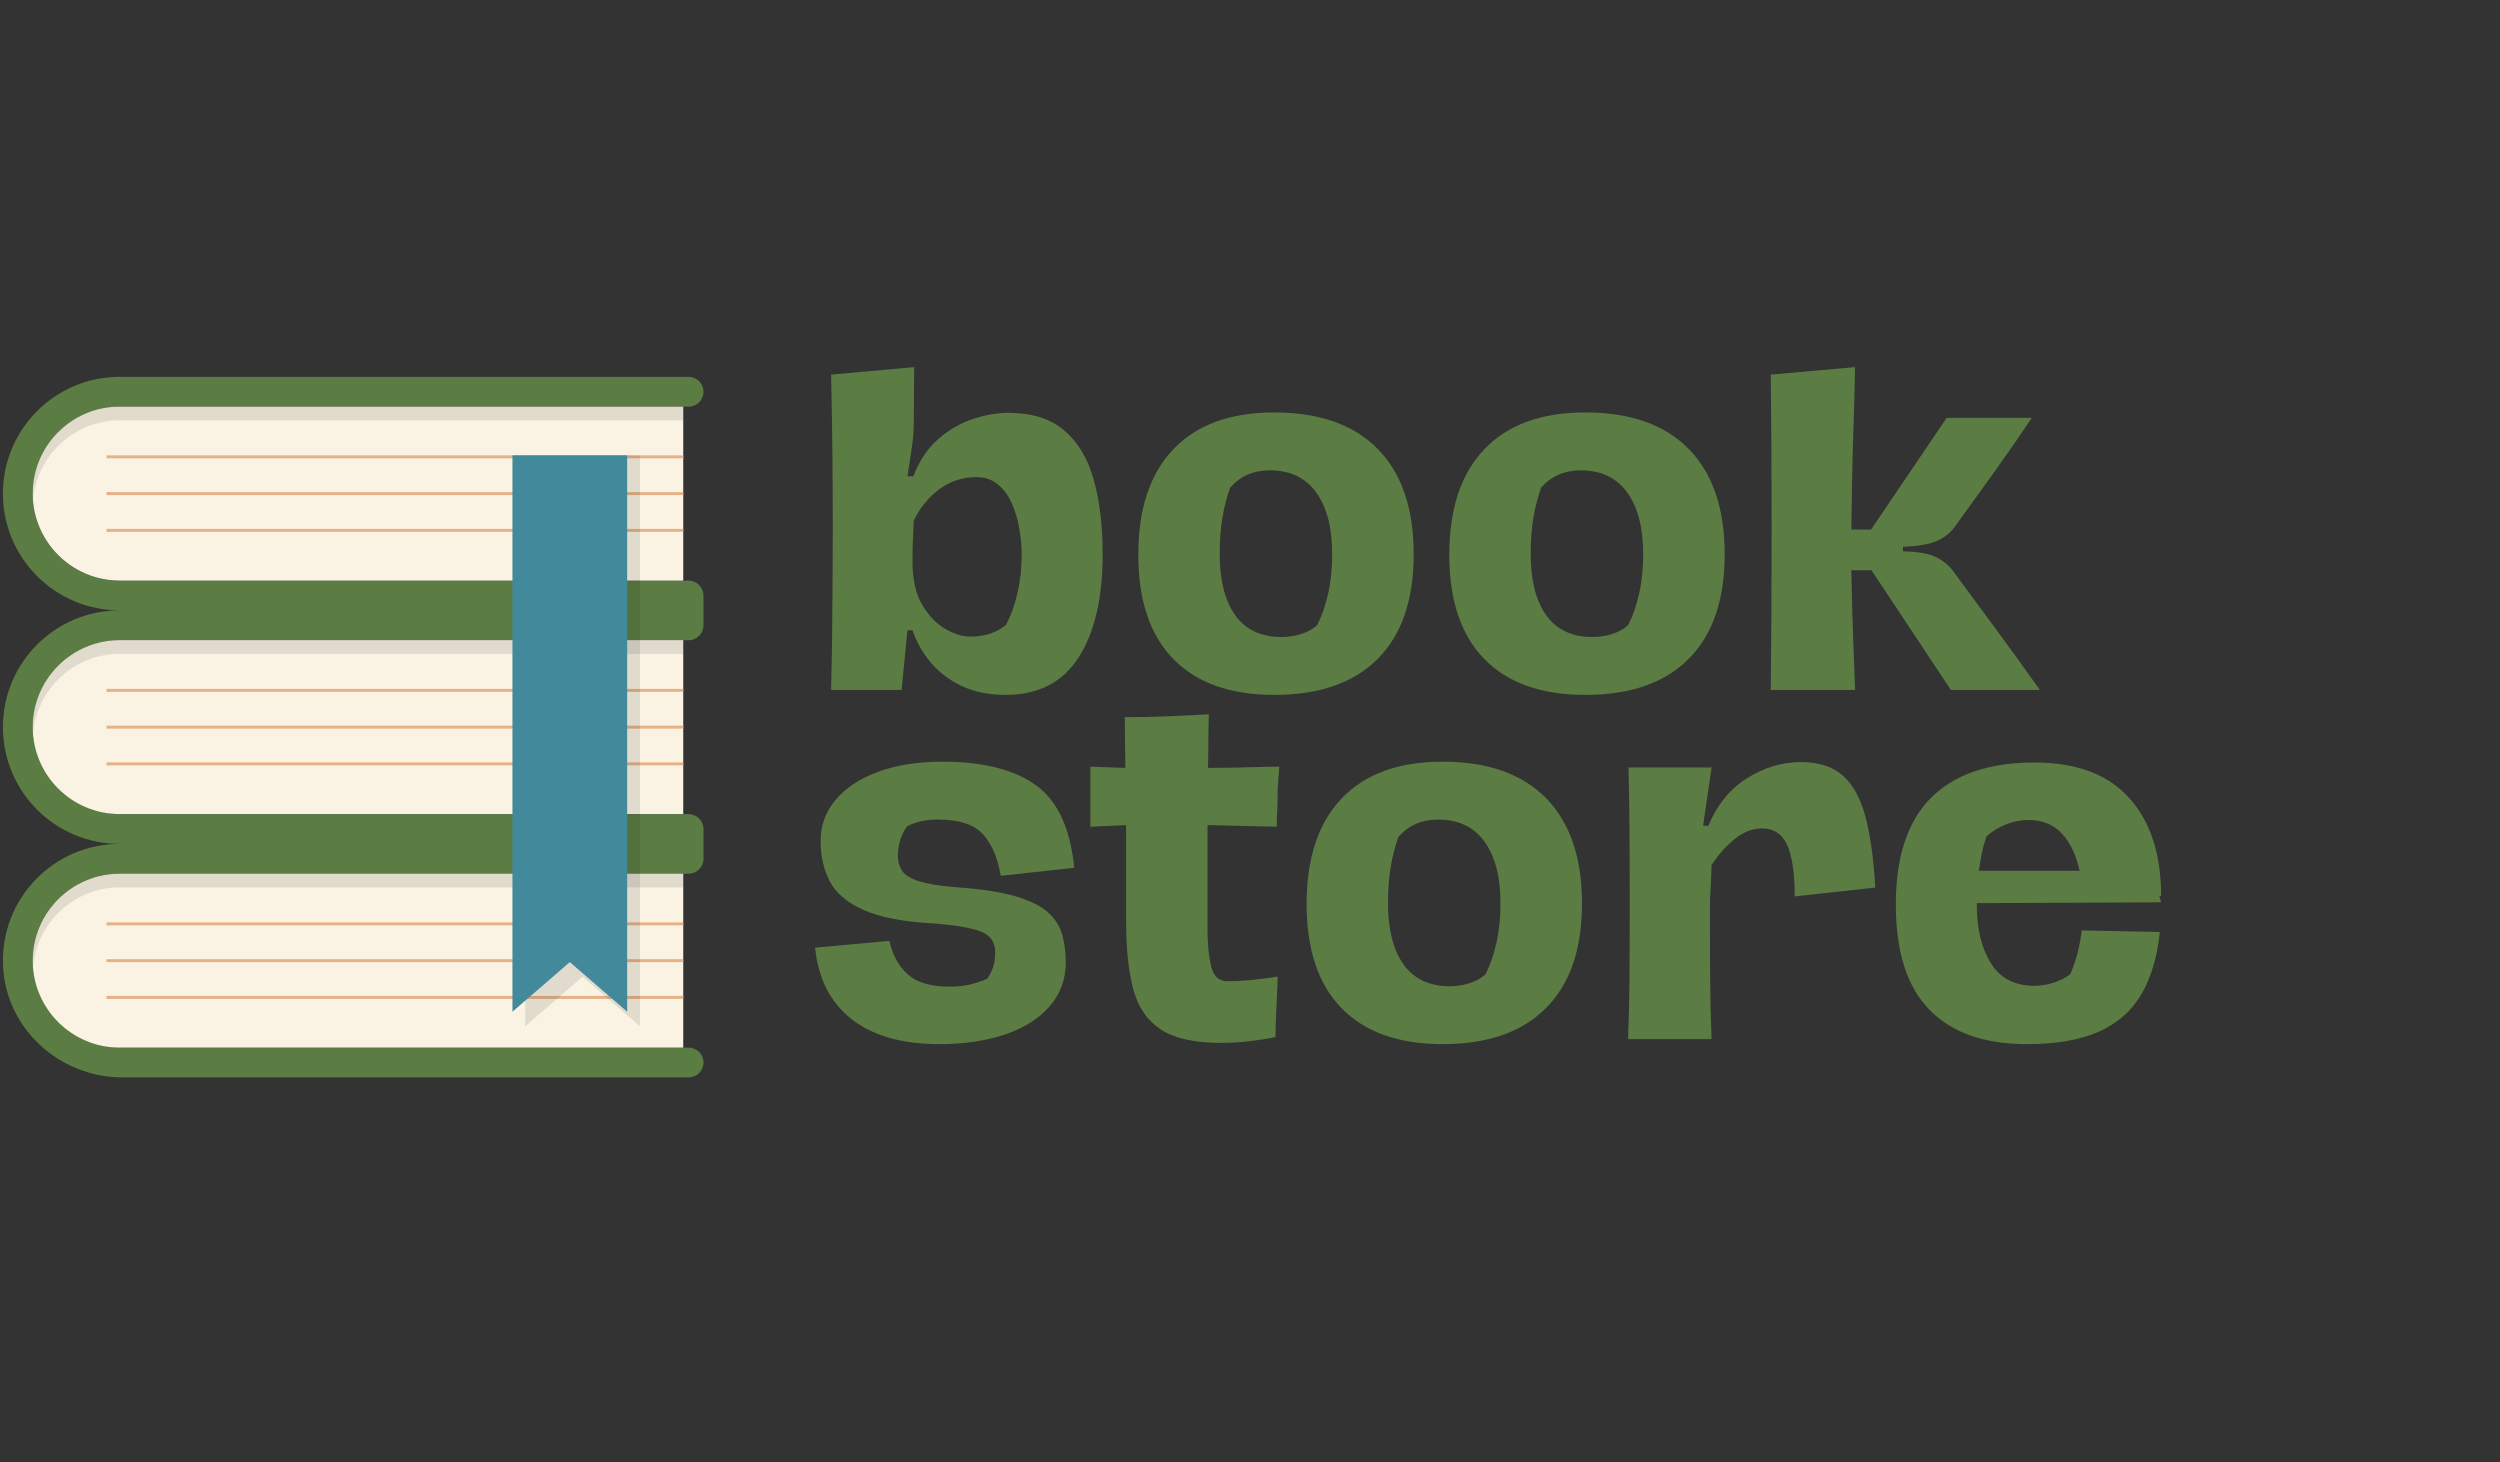 <svg xmlns="http://www.w3.org/2000/svg" xmlns:xlink="http://www.w3.org/1999/xlink" width="501" zoomAndPan="magnify" viewBox="0 0 375.75 219.75" height="293" preserveAspectRatio="xMidYMid meet" version="1.0"><rect x="0" y="0" width="375.75" height="219.75" fill="#333333" stroke="none"/><defs><filter x="0%" y="0%" width="100%" height="100%" id="6664d8cf5a"><feColorMatrix values="0 0 0 0 1 0 0 0 0 1 0 0 0 0 1 0 0 0 1 0" color-interpolation-filters="sRGB"/></filter><g/><clipPath id="93de30d73e"><path d="M 0.09 56.594 L 105.719 56.594 L 105.719 162 L 0.09 162 Z M 0.09 56.594 " clip-rule="nonzero"/></clipPath><mask id="ed17947443"><g filter="url(#6664d8cf5a)"><rect x="-37.575" width="450.9" fill="#000000" y="-21.975" height="263.7" fill-opacity="0.1"/></g></mask><clipPath id="ab9d681076"><path d="M 0.883 71 L 98.93 71 L 98.93 85.516 L 0.883 85.516 Z M 0.883 71 " clip-rule="nonzero"/></clipPath><clipPath id="097165b4fe"><path d="M 0.883 36 L 98.93 36 L 98.93 51 L 0.883 51 Z M 0.883 36 " clip-rule="nonzero"/></clipPath><clipPath id="5ffaf5069a"><path d="M 0.883 1 L 98.93 1 L 98.93 16 L 0.883 16 Z M 0.883 1 " clip-rule="nonzero"/></clipPath><clipPath id="f77b329a62"><rect x="0" width="99" y="0" height="86"/></clipPath><mask id="c184896779"><g filter="url(#6664d8cf5a)"><rect x="-37.575" width="450.9" fill="#000000" y="-21.975" height="263.7" fill-opacity="0.1"/></g></mask><clipPath id="b9702ecae2"><path d="M 0.48 0.324 L 18.461 0.324 L 18.461 86.625 L 0.48 86.625 Z M 0.48 0.324 " clip-rule="nonzero"/></clipPath><clipPath id="77363f54b2"><rect x="0" width="19" y="0" height="87"/></clipPath></defs><g clip-path="url(#93de30d73e)"><path fill="#5b7c42" d="M 18.332 61.121 L 103.492 61.121 C 104.73 61.121 105.734 60.117 105.734 58.879 C 105.734 57.641 104.73 56.641 103.492 56.641 L 17.988 56.641 C 8.293 56.641 0.438 64.496 0.438 74.188 C 0.438 83.879 8.293 91.738 17.988 91.738 C 8.293 91.738 0.438 99.594 0.438 109.285 C 0.438 118.977 8.293 126.836 17.988 126.836 C 8.082 126.836 0.094 135.039 0.449 145.023 C 0.789 154.535 8.895 161.934 18.41 161.934 L 103.496 161.934 C 104.734 161.934 105.734 160.934 105.734 159.699 C 105.734 158.461 104.73 157.461 103.496 157.461 L 18.336 157.461 C 11.023 157.461 4.797 151.477 4.918 144.168 C 5.035 137.062 10.855 131.316 17.988 131.316 L 103.496 131.316 C 104.734 131.316 105.734 130.316 105.734 129.082 L 105.734 124.605 C 105.734 123.367 104.73 122.367 103.496 122.367 L 18.332 122.367 C 11.023 122.367 4.797 116.387 4.914 109.078 C 5.031 101.973 10.852 96.227 17.988 96.227 L 103.492 96.227 C 104.73 96.227 105.734 95.223 105.734 93.984 L 105.734 89.512 C 105.734 88.273 104.73 87.27 103.492 87.27 L 17.984 87.27 C 10.852 87.27 5.031 81.527 4.914 74.418 C 4.797 67.102 11.023 61.121 18.332 61.121 Z M 18.332 61.121 " fill-opacity="1" fill-rule="nonzero"/></g><path fill="#faf3e4" d="M 17.988 87.262 C 10.777 87.262 4.914 81.395 4.914 74.191 C 4.914 66.98 10.781 61.121 17.988 61.121 L 102.691 61.121 L 102.691 87.266 L 17.988 87.266 Z M 102.691 122.359 L 102.691 96.215 L 17.988 96.215 C 10.777 96.215 4.914 102.078 4.914 109.285 C 4.914 116.492 10.781 122.355 17.988 122.355 L 102.691 122.355 Z M 102.691 157.461 L 102.691 131.316 L 17.988 131.316 C 10.777 131.316 4.914 137.18 4.914 144.387 C 4.914 151.594 10.781 157.457 17.988 157.457 L 102.691 157.457 Z M 102.691 157.461 " fill-opacity="1" fill-rule="nonzero"/><g mask="url(#ed17947443)"><g transform="matrix(1, 0, 0, 1, 4, 60)"><g clip-path="url(#f77b329a62)"><g clip-path="url(#ab9d681076)"><path fill="#000000" d="M 0.914 84.387 C 0.914 84.73 0.938 85.074 0.965 85.414 C 1.492 78.688 7.125 73.371 13.984 73.371 L 98.688 73.371 L 98.688 71.312 L 13.988 71.312 C 6.777 71.316 0.914 77.18 0.914 84.387 Z M 0.914 84.387 " fill-opacity="1" fill-rule="nonzero"/></g><g clip-path="url(#097165b4fe)"><path fill="#000000" d="M 0.914 49.289 C 0.914 49.633 0.938 49.977 0.965 50.316 C 1.492 43.59 7.125 38.273 13.984 38.273 L 98.688 38.273 L 98.688 36.215 L 13.988 36.215 C 6.777 36.219 0.914 42.078 0.914 49.289 Z M 0.914 49.289 " fill-opacity="1" fill-rule="nonzero"/></g><g clip-path="url(#5ffaf5069a)"><path fill="#000000" d="M 13.988 1.121 C 6.777 1.121 0.914 6.984 0.914 14.191 C 0.914 14.539 0.941 14.879 0.965 15.219 C 1.492 8.492 7.129 3.176 13.988 3.176 L 98.691 3.176 L 98.691 1.117 L 13.988 1.117 Z M 13.988 1.121 " fill-opacity="1" fill-rule="nonzero"/></g></g></g></g><path fill="#e6b187" d="M 102.691 68.887 L 16.004 68.887 L 16.004 68.441 L 102.691 68.441 Z M 102.691 73.969 L 16.004 73.969 L 16.004 74.414 L 102.691 74.414 Z M 102.691 79.492 L 16.004 79.492 L 16.004 79.938 L 102.691 79.938 Z M 102.691 103.539 L 16.004 103.539 L 16.004 103.984 L 102.691 103.984 Z M 102.691 109.066 L 16.004 109.066 L 16.004 109.512 L 102.691 109.512 Z M 102.691 114.59 L 16.004 114.59 L 16.004 115.035 L 102.691 115.035 Z M 102.691 138.637 L 16.004 138.637 L 16.004 139.082 L 102.691 139.082 Z M 102.691 144.164 L 16.004 144.164 L 16.004 144.609 L 102.691 144.609 Z M 102.691 149.688 L 16.004 149.688 L 16.004 150.133 L 102.691 150.133 Z M 102.691 149.688 " fill-opacity="1" fill-rule="nonzero"/><g mask="url(#c184896779)"><g transform="matrix(1, 0, 0, 1, 78, 68)"><g clip-path="url(#77363f54b2)"><g clip-path="url(#b9702ecae2)"><path fill="#000000" d="M 18.18 86.25 L 9.559 78.793 L 0.938 86.25 L 0.938 0.441 L 18.18 0.441 Z M 18.18 86.25 " fill-opacity="1" fill-rule="nonzero"/></g></g></g></g><path fill="#428a9b" d="M 94.262 152.062 L 85.641 144.602 L 77.02 152.062 L 77.02 68.441 L 94.262 68.441 Z M 94.262 152.062 " fill-opacity="1" fill-rule="nonzero"/><g fill="#5b7c42" fill-opacity="1"><g transform="translate(120.62, 103.694)"><g><path d="M 30.531 0.75 C 28.008 0.75 25.801 0.301 23.906 -0.594 C 22.02 -1.5 20.461 -2.688 19.234 -4.156 C 18.016 -5.633 17.113 -7.234 16.531 -8.953 L 15.766 -8.953 L 14.891 0 L 4.297 0 C 4.379 -3.32 4.43 -6.316 4.453 -8.984 C 4.473 -11.66 4.492 -14.227 4.516 -16.688 C 4.535 -19.145 4.547 -21.723 4.547 -24.422 C 4.547 -28.453 4.523 -32.367 4.484 -36.172 C 4.441 -39.984 4.379 -43.723 4.297 -47.391 L 16.781 -48.516 L 16.719 -40.375 C 16.719 -39.238 16.664 -38.258 16.562 -37.438 C 16.457 -36.625 16.344 -35.805 16.219 -34.984 C 16.094 -34.16 15.941 -33.203 15.766 -32.109 L 16.656 -32.109 C 17.539 -34.422 18.77 -36.27 20.344 -37.656 C 21.926 -39.051 23.648 -40.062 25.516 -40.688 C 27.391 -41.32 29.211 -41.641 30.984 -41.641 C 34.473 -41.641 37.25 -40.766 39.312 -39.016 C 41.375 -37.273 42.852 -34.816 43.75 -31.641 C 44.656 -28.461 45.109 -24.727 45.109 -20.438 C 45.109 -13.789 43.898 -8.598 41.484 -4.859 C 39.066 -1.117 35.414 0.75 30.531 0.75 Z M 25.234 -8.016 C 27.379 -8.016 29.164 -8.602 30.594 -9.781 C 31.312 -11.164 31.879 -12.75 32.297 -14.531 C 32.723 -16.32 32.938 -18.25 32.938 -20.312 C 32.938 -21.57 32.816 -22.883 32.578 -24.25 C 32.348 -25.625 31.969 -26.898 31.438 -28.078 C 30.914 -29.254 30.211 -30.195 29.328 -30.906 C 28.453 -31.625 27.383 -31.984 26.125 -31.984 C 24.062 -31.984 22.219 -31.383 20.594 -30.188 C 18.977 -28.988 17.688 -27.422 16.719 -25.484 C 16.676 -24.473 16.633 -23.547 16.594 -22.703 C 16.551 -21.867 16.531 -20.719 16.531 -19.25 C 16.531 -16.594 17.016 -14.441 17.984 -12.797 C 18.953 -11.16 20.109 -9.953 21.453 -9.172 C 22.797 -8.398 24.055 -8.016 25.234 -8.016 Z M 25.234 -8.016 "/></g></g></g><g fill="#5b7c42" fill-opacity="1"><g transform="translate(168.369, 103.694)"><g><path d="M 23.156 0.75 C 16.551 0.75 11.492 -1.047 7.984 -4.641 C 4.473 -8.234 2.719 -13.457 2.719 -20.312 C 2.719 -27.207 4.473 -32.492 7.984 -36.172 C 11.492 -39.859 16.551 -41.703 23.156 -41.703 C 29.926 -41.703 35.109 -39.875 38.703 -36.219 C 42.305 -32.562 44.109 -27.281 44.109 -20.375 C 44.109 -13.52 42.305 -8.285 38.703 -4.672 C 35.109 -1.055 29.926 0.75 23.156 0.75 Z M 24.234 -7.953 C 25.242 -7.953 26.219 -8.098 27.156 -8.391 C 28.102 -8.68 28.914 -9.125 29.594 -9.719 C 30.301 -11.102 30.852 -12.688 31.25 -14.469 C 31.656 -16.258 31.859 -18.25 31.859 -20.438 C 31.859 -24.395 31.055 -27.477 29.453 -29.688 C 27.859 -31.895 25.531 -33 22.469 -33 C 20.02 -33 18.039 -32.133 16.531 -30.406 C 16.02 -29.02 15.629 -27.504 15.359 -25.859 C 15.086 -24.223 14.953 -22.414 14.953 -20.438 C 14.953 -16.488 15.727 -13.422 17.281 -11.234 C 18.844 -9.047 21.16 -7.953 24.234 -7.953 Z M 24.234 -7.953 "/></g></g></g><g fill="#5b7c42" fill-opacity="1"><g transform="translate(215.109, 103.694)"><g><path d="M 23.156 0.75 C 16.551 0.75 11.492 -1.047 7.984 -4.641 C 4.473 -8.234 2.719 -13.457 2.719 -20.312 C 2.719 -27.207 4.473 -32.492 7.984 -36.172 C 11.492 -39.859 16.551 -41.703 23.156 -41.703 C 29.926 -41.703 35.109 -39.875 38.703 -36.219 C 42.305 -32.562 44.109 -27.281 44.109 -20.375 C 44.109 -13.52 42.305 -8.285 38.703 -4.672 C 35.109 -1.055 29.926 0.75 23.156 0.75 Z M 24.234 -7.953 C 25.242 -7.953 26.219 -8.098 27.156 -8.391 C 28.102 -8.68 28.914 -9.125 29.594 -9.719 C 30.301 -11.102 30.852 -12.688 31.25 -14.469 C 31.656 -16.258 31.859 -18.25 31.859 -20.438 C 31.859 -24.395 31.055 -27.477 29.453 -29.688 C 27.859 -31.895 25.531 -33 22.469 -33 C 20.02 -33 18.039 -32.133 16.531 -30.406 C 16.02 -29.02 15.629 -27.504 15.359 -25.859 C 15.086 -24.223 14.953 -22.414 14.953 -20.438 C 14.953 -16.488 15.727 -13.422 17.281 -11.234 C 18.844 -9.047 21.16 -7.953 24.234 -7.953 Z M 24.234 -7.953 "/></g></g></g><g fill="#5b7c42" fill-opacity="1"><g transform="translate(261.849, 103.694)"><g><path d="M 4.297 0 C 4.336 -3.781 4.367 -7.672 4.391 -11.672 C 4.41 -15.672 4.422 -19.836 4.422 -24.172 C 4.422 -28.492 4.41 -32.484 4.391 -36.141 C 4.367 -39.805 4.336 -43.555 4.297 -47.391 L 16.969 -48.516 C 16.926 -46.492 16.883 -44.66 16.844 -43.016 C 16.801 -41.379 16.75 -39.695 16.688 -37.969 C 16.625 -36.25 16.57 -34.297 16.531 -32.109 C 16.488 -29.922 16.445 -27.254 16.406 -24.109 L 19.375 -24.109 L 30.734 -40.891 L 43.531 -40.891 C 41.812 -38.316 39.973 -35.66 38.016 -32.922 C 36.055 -30.191 34.086 -27.461 32.109 -24.734 C 31.484 -23.766 30.582 -23.004 29.406 -22.453 C 28.227 -21.91 26.484 -21.598 24.172 -21.516 L 24.172 -20.828 C 26.523 -20.785 28.258 -20.457 29.375 -19.844 C 30.488 -19.227 31.379 -18.414 32.047 -17.406 C 34.234 -14.426 36.367 -11.523 38.453 -8.703 C 40.535 -5.891 42.629 -2.988 44.734 0 L 31.359 0 L 19.438 -17.984 L 16.406 -17.984 C 16.445 -16.848 16.477 -15.562 16.5 -14.125 C 16.52 -12.695 16.57 -10.867 16.656 -8.641 C 16.738 -6.41 16.844 -3.531 16.969 0 Z M 4.297 0 "/></g></g></g><g fill="#5b7c42" fill-opacity="1"><g transform="translate(120.62, 156.182)"><g><path d="M 20.562 0.75 C 14.969 0.75 10.57 -0.5 7.375 -3 C 4.188 -5.5 2.359 -9.082 1.891 -13.75 L 13.062 -14.766 C 13.52 -12.66 14.43 -10.988 15.797 -9.75 C 17.172 -8.508 19.266 -7.891 22.078 -7.891 C 23.297 -7.891 24.359 -8.004 25.266 -8.234 C 26.172 -8.461 27.004 -8.742 27.766 -9.078 C 28.18 -9.711 28.484 -10.32 28.672 -10.906 C 28.859 -11.5 28.953 -12.238 28.953 -13.125 C 28.953 -14.594 28.227 -15.609 26.781 -16.172 C 25.332 -16.742 22.863 -17.156 19.375 -17.406 C 14.957 -17.664 11.535 -18.344 9.109 -19.438 C 6.691 -20.531 5.02 -21.957 4.094 -23.719 C 3.176 -25.488 2.719 -27.508 2.719 -29.781 C 2.719 -32.133 3.473 -34.203 4.984 -35.984 C 6.492 -37.773 8.625 -39.176 11.375 -40.188 C 14.133 -41.195 17.348 -41.703 21.016 -41.703 C 27.148 -41.703 31.848 -40.516 35.109 -38.141 C 38.367 -35.766 40.273 -31.633 40.828 -25.75 L 29.781 -24.547 C 29.363 -27.191 28.488 -29.258 27.156 -30.75 C 25.832 -32.25 23.551 -33 20.312 -33 C 19.383 -33 18.52 -32.906 17.719 -32.719 C 16.926 -32.531 16.254 -32.285 15.703 -31.984 C 14.785 -30.68 14.328 -29.191 14.328 -27.516 C 14.328 -26.711 14.535 -25.984 14.953 -25.328 C 15.367 -24.68 16.195 -24.156 17.438 -23.75 C 18.688 -23.352 20.488 -23.051 22.844 -22.844 C 26.664 -22.594 29.703 -22.141 31.953 -21.484 C 34.203 -20.828 35.863 -20.004 36.938 -19.016 C 38.008 -18.035 38.711 -16.91 39.047 -15.641 C 39.391 -14.379 39.562 -13.016 39.562 -11.547 C 39.562 -8.984 38.75 -6.773 37.125 -4.922 C 35.508 -3.066 33.27 -1.656 30.406 -0.688 C 27.551 0.27 24.27 0.75 20.562 0.75 Z M 20.562 0.75 "/></g></g></g><g fill="#5b7c42" fill-opacity="1"><g transform="translate(163.26, 156.182)"><g><path d="M 20.25 0.562 C 16.258 0.562 13.242 -0.109 11.203 -1.453 C 9.16 -2.797 7.781 -4.82 7.062 -7.531 C 6.352 -10.25 6 -13.609 6 -17.609 L 6 -32.172 L 0.625 -31.922 L 0.625 -40.953 L 5.875 -40.766 C 5.875 -42.234 5.859 -43.547 5.828 -44.703 C 5.805 -45.859 5.797 -47.086 5.797 -48.391 C 7.898 -48.391 10.004 -48.43 12.109 -48.516 C 14.211 -48.598 16.316 -48.703 18.422 -48.828 C 18.379 -47.148 18.359 -45.723 18.359 -44.547 C 18.359 -43.367 18.336 -42.109 18.297 -40.766 C 19.18 -40.766 20.273 -40.773 21.578 -40.797 C 22.879 -40.816 24.203 -40.848 25.547 -40.891 C 26.898 -40.93 28.055 -40.953 29.016 -40.953 C 28.973 -40.191 28.922 -39.453 28.859 -38.734 C 28.797 -38.023 28.766 -37.27 28.766 -36.469 C 28.766 -35.75 28.742 -35.02 28.703 -34.281 C 28.66 -33.551 28.641 -32.766 28.641 -31.922 L 18.234 -32.172 C 18.234 -30.617 18.234 -28.883 18.234 -26.969 C 18.234 -25.062 18.234 -23.18 18.234 -21.328 C 18.234 -19.473 18.234 -17.812 18.234 -16.344 C 18.234 -14.281 18.41 -12.488 18.766 -10.969 C 19.129 -9.457 19.941 -8.703 21.203 -8.703 C 22.422 -8.703 23.742 -8.773 25.172 -8.922 C 26.598 -9.078 27.797 -9.238 28.766 -9.406 C 28.766 -8.727 28.734 -7.812 28.672 -6.656 C 28.609 -5.5 28.555 -4.344 28.516 -3.188 C 28.473 -2.031 28.453 -1.07 28.453 -0.312 C 27.273 -0.062 25.969 0.145 24.531 0.312 C 23.102 0.477 21.676 0.562 20.25 0.562 Z M 20.25 0.562 "/></g></g></g><g fill="#5b7c42" fill-opacity="1"><g transform="translate(193.663, 156.182)"><g><path d="M 23.156 0.75 C 16.551 0.75 11.492 -1.047 7.984 -4.641 C 4.473 -8.234 2.719 -13.457 2.719 -20.312 C 2.719 -27.207 4.473 -32.492 7.984 -36.172 C 11.492 -39.859 16.551 -41.703 23.156 -41.703 C 29.926 -41.703 35.109 -39.875 38.703 -36.219 C 42.305 -32.562 44.109 -27.281 44.109 -20.375 C 44.109 -13.52 42.305 -8.285 38.703 -4.672 C 35.109 -1.055 29.926 0.75 23.156 0.75 Z M 24.234 -7.953 C 25.242 -7.953 26.219 -8.098 27.156 -8.391 C 28.102 -8.68 28.914 -9.125 29.594 -9.719 C 30.301 -11.102 30.852 -12.688 31.25 -14.469 C 31.656 -16.258 31.859 -18.25 31.859 -20.438 C 31.859 -24.395 31.055 -27.477 29.453 -29.688 C 27.859 -31.895 25.531 -33 22.469 -33 C 20.02 -33 18.039 -32.133 16.531 -30.406 C 16.02 -29.02 15.629 -27.504 15.359 -25.859 C 15.086 -24.223 14.953 -22.414 14.953 -20.438 C 14.953 -16.488 15.727 -13.422 17.281 -11.234 C 18.844 -9.047 21.16 -7.953 24.234 -7.953 Z M 24.234 -7.953 "/></g></g></g><g fill="#5b7c42" fill-opacity="1"><g transform="translate(240.403, 156.182)"><g><path d="M 30.281 -41.641 C 32.938 -41.641 35.031 -40.969 36.562 -39.625 C 38.094 -38.281 39.227 -36.219 39.969 -33.438 C 40.707 -30.664 41.203 -27.113 41.453 -22.781 L 29.344 -21.453 C 29.344 -24.859 28.973 -27.41 28.234 -29.109 C 27.492 -30.816 26.203 -31.672 24.359 -31.672 C 23.004 -31.672 21.664 -31.145 20.344 -30.094 C 19.02 -29.039 17.832 -27.695 16.781 -26.062 L 16.844 -25.938 C 16.801 -24.625 16.758 -23.617 16.719 -22.922 C 16.676 -22.234 16.645 -21.664 16.625 -21.219 C 16.602 -20.781 16.594 -20.27 16.594 -19.688 C 16.594 -16.113 16.602 -12.727 16.625 -9.531 C 16.645 -6.332 16.719 -3.156 16.844 0 L 4.297 0 C 4.422 -3.195 4.492 -6.5 4.516 -9.906 C 4.535 -13.312 4.547 -16.801 4.547 -20.375 C 4.547 -23.863 4.535 -27.344 4.516 -30.812 C 4.492 -34.289 4.441 -37.629 4.359 -40.828 L 16.844 -40.828 L 15.578 -32.109 L 16.344 -32.047 C 17.688 -35.242 19.641 -37.641 22.203 -39.234 C 24.773 -40.836 27.469 -41.641 30.281 -41.641 Z M 30.281 -41.641 "/></g></g></g><g fill="#5b7c42" fill-opacity="1"><g transform="translate(282.222, 156.182)"><g><path d="M 42.594 -20.562 L 14.891 -20.438 L 14.891 -20.188 C 14.891 -16.613 15.594 -13.691 17 -11.422 C 18.414 -9.148 20.594 -8.016 23.531 -8.016 C 24.5 -8.016 25.469 -8.172 26.438 -8.484 C 27.406 -8.797 28.242 -9.227 28.953 -9.781 C 29.836 -11.844 30.406 -14.031 30.656 -16.344 L 42.406 -16.094 C 42.02 -12.426 41.113 -9.344 39.688 -6.844 C 38.258 -4.344 36.145 -2.453 33.344 -1.172 C 30.551 0.109 26.898 0.75 22.391 0.75 C 16.004 0.75 11.129 -0.973 7.766 -4.422 C 4.398 -7.867 2.719 -13.145 2.719 -20.25 C 2.719 -27.406 4.484 -32.75 8.016 -36.281 C 11.547 -39.812 16.738 -41.578 23.594 -41.578 C 29.863 -41.578 34.598 -39.801 37.797 -36.25 C 40.992 -32.695 42.594 -27.785 42.594 -21.516 L 42.328 -21.516 Z M 22.656 -32.938 C 21.477 -32.938 20.344 -32.711 19.25 -32.266 C 18.156 -31.828 17.188 -31.227 16.344 -30.469 C 16.051 -29.633 15.816 -28.785 15.641 -27.922 C 15.473 -27.055 15.328 -26.18 15.203 -25.297 L 30.344 -25.297 C 29.801 -27.734 28.898 -29.613 27.641 -30.938 C 26.379 -32.27 24.719 -32.938 22.656 -32.938 Z M 22.656 -32.938 "/></g></g></g></svg>
